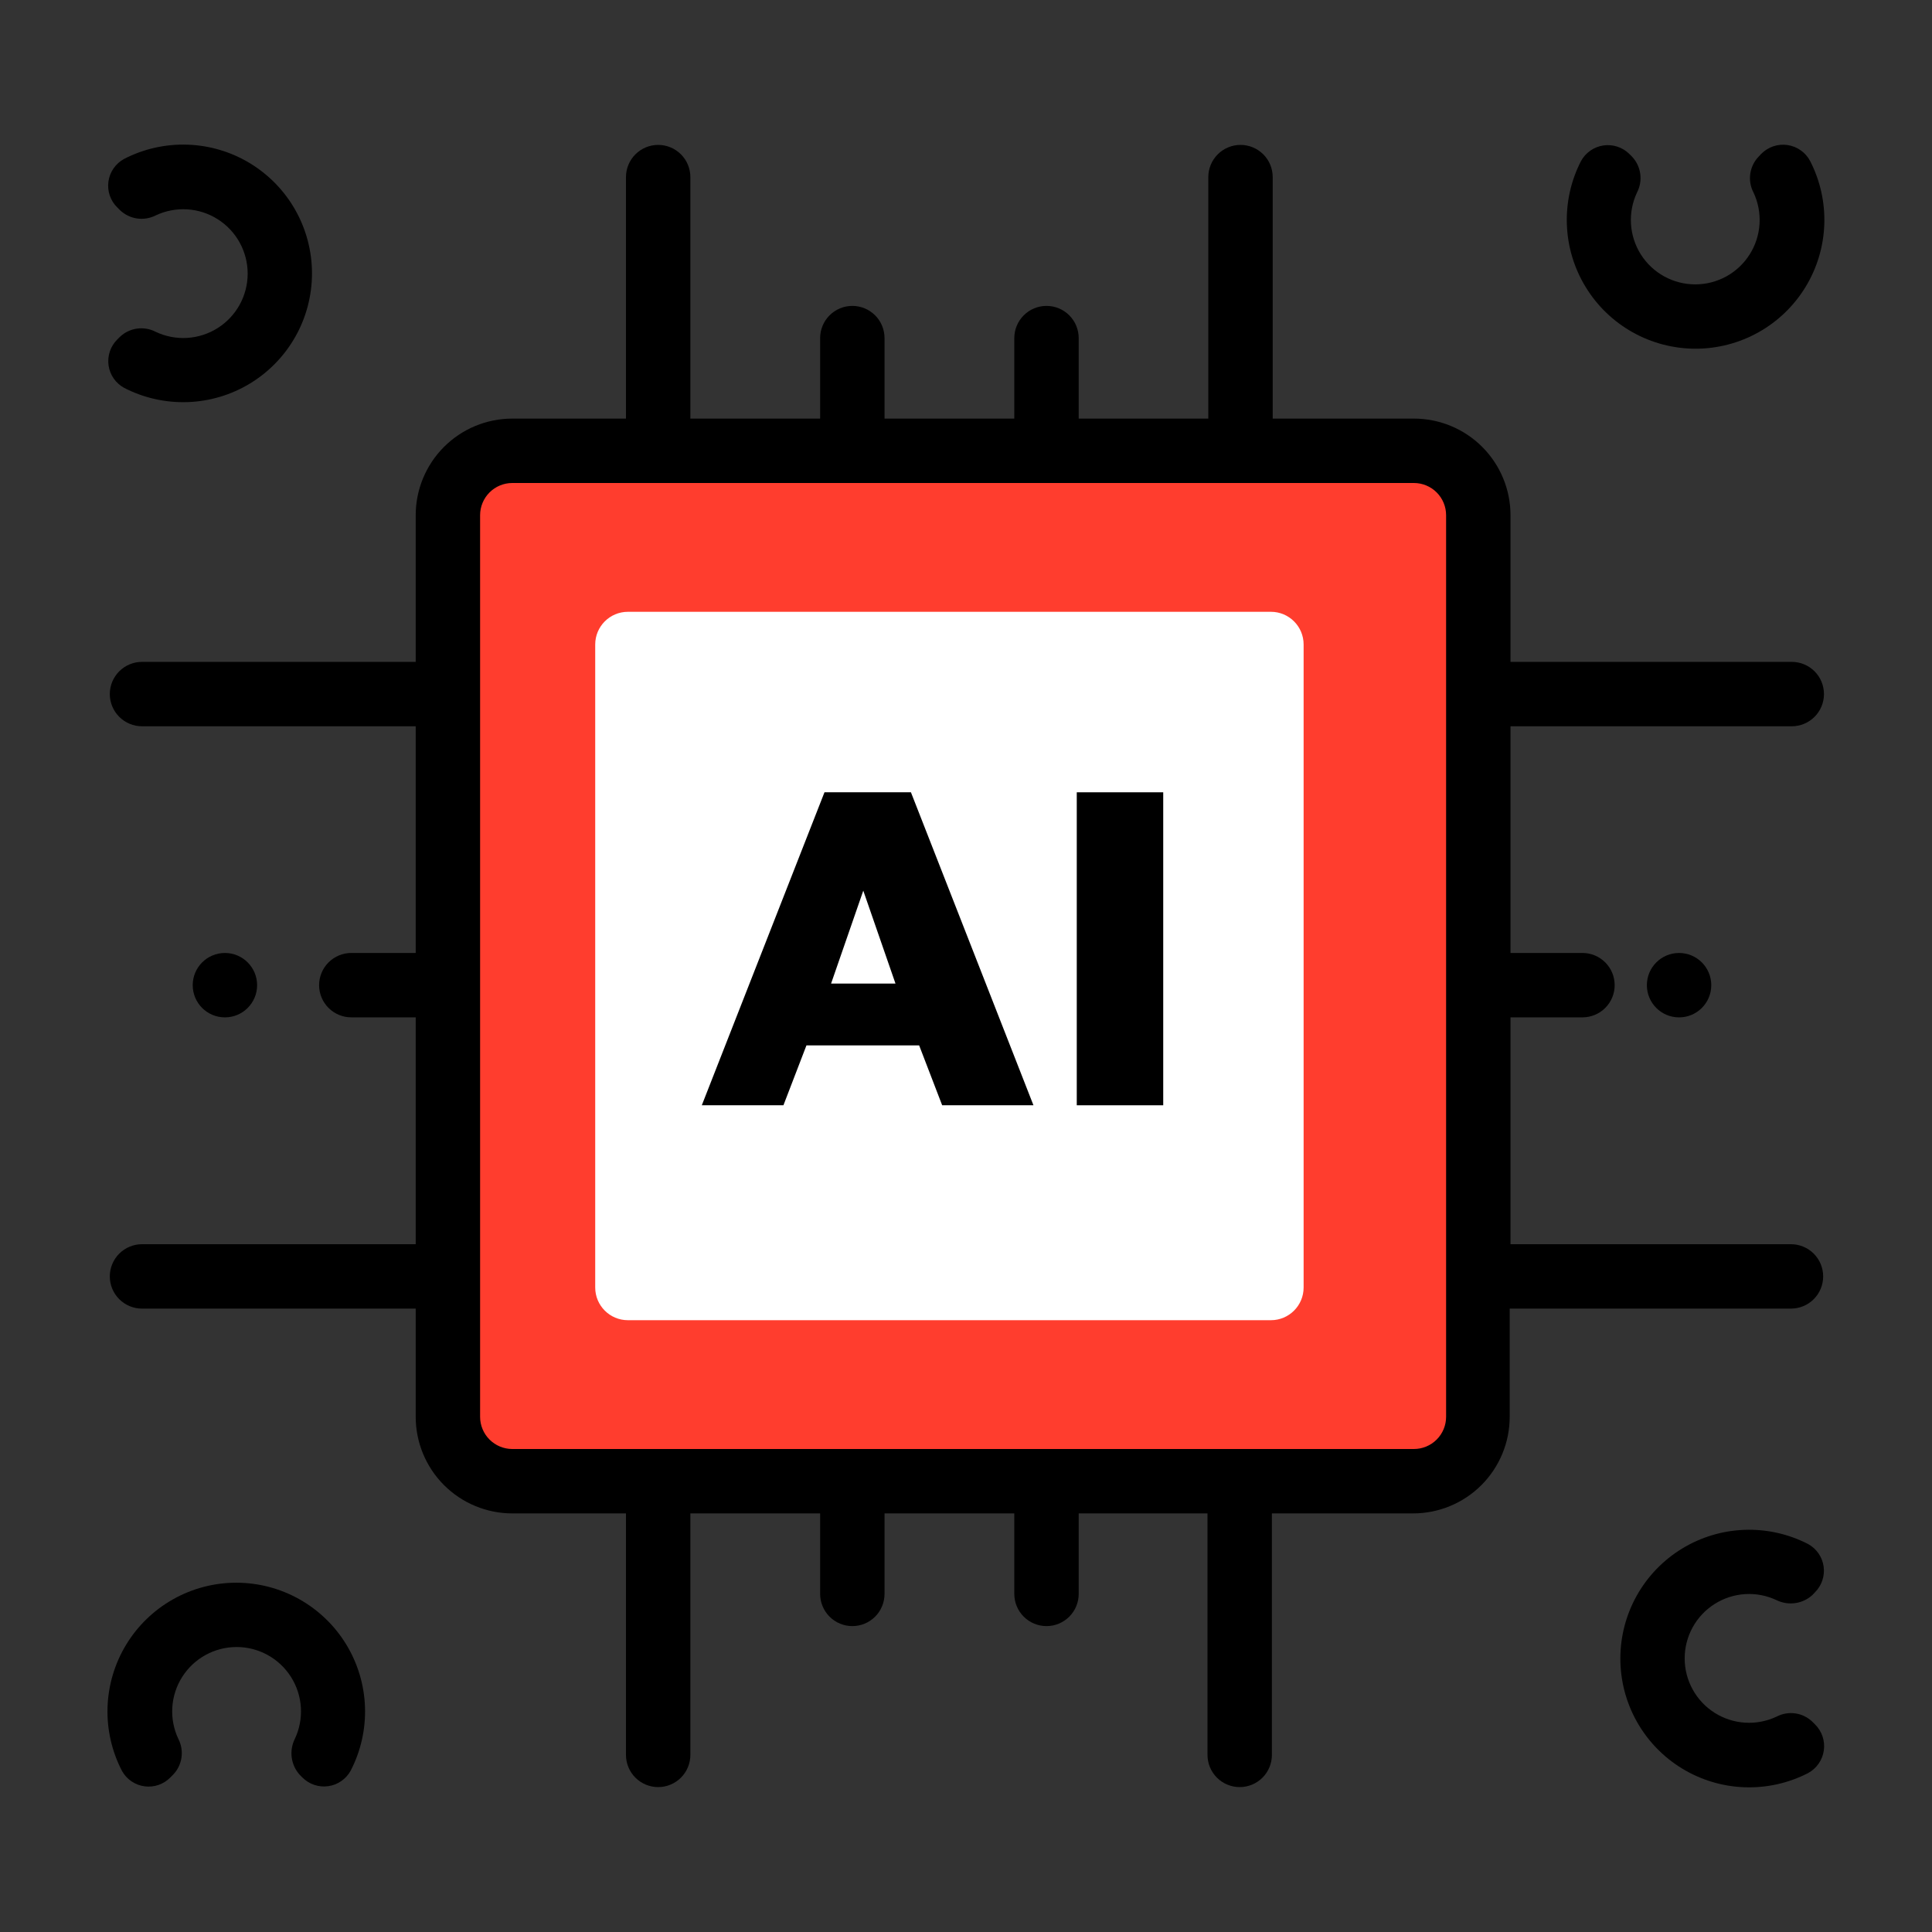 <svg width="120" height="120" viewBox="0 0 120 120" fill="none" xmlns="http://www.w3.org/2000/svg">
    <rect x="0" y="0" width="120" height="120" fill="#333333" stroke="none"/>
    <path d="M104.29 63.191C105.395 63.191 106.29 62.296 106.29 61.191C106.29 60.087 105.395 59.191 104.29 59.191C103.185 59.191 102.29 60.087 102.29 61.191C102.29 62.296 103.185 63.191 104.29 63.191Z" fill="black"/>
    <path d="M13.97 63.191C15.074 63.191 15.97 62.296 15.97 61.191C15.97 60.087 15.074 59.191 13.97 59.191C12.865 59.191 11.97 60.087 11.97 61.191C11.97 62.296 12.865 63.191 13.97 63.191Z" fill="black"/>
    <path d="M87.82 28H31.82C29.611 28 27.82 29.791 27.82 32V88C27.82 90.209 29.611 92 31.82 92H87.82C90.029 92 91.82 90.209 91.82 88V32C91.82 29.791 90.029 28 87.82 28Z" fill="#FF3D2E"/>
    <path d="M111.29 77.28H93.82V63.19H98.29C98.821 63.19 99.329 62.979 99.704 62.604C100.08 62.229 100.29 61.72 100.29 61.19C100.29 60.66 100.08 60.151 99.704 59.776C99.329 59.401 98.821 59.19 98.29 59.19H93.82V45.11H111.29C111.821 45.11 112.329 44.899 112.705 44.524C113.08 44.149 113.29 43.64 113.29 43.11C113.29 42.58 113.08 42.071 112.705 41.696C112.329 41.321 111.821 41.11 111.29 41.11H93.82V32C93.82 30.409 93.188 28.883 92.063 27.757C90.938 26.632 89.412 26 87.82 26H79.05V11C79.05 10.47 78.84 9.961 78.465 9.586C78.089 9.211 77.581 9 77.05 9C76.52 9 76.011 9.211 75.636 9.586C75.261 9.961 75.05 10.47 75.05 11V26H67V21C67 20.47 66.79 19.961 66.415 19.586C66.04 19.211 65.531 19 65 19C64.47 19 63.961 19.211 63.586 19.586C63.211 19.961 63 20.47 63 21V26H54.94V21C54.94 20.47 54.73 19.961 54.355 19.586C53.98 19.211 53.471 19 52.94 19C52.41 19 51.901 19.211 51.526 19.586C51.151 19.961 50.94 20.47 50.94 21V26H42.88V11C42.88 10.47 42.67 9.961 42.294 9.586C41.919 9.211 41.411 9 40.88 9C40.35 9 39.841 9.211 39.466 9.586C39.091 9.961 38.88 10.47 38.88 11V26H31.82C30.229 26 28.703 26.632 27.578 27.757C26.453 28.883 25.82 30.409 25.82 32V41.11H8.82C8.29 41.11 7.781 41.321 7.406 41.696C7.031 42.071 6.82 42.58 6.82 43.11C6.82 43.64 7.031 44.149 7.406 44.524C7.781 44.899 8.29 45.11 8.82 45.11H25.82V59.19H21.82C21.29 59.19 20.781 59.401 20.406 59.776C20.031 60.151 19.82 60.66 19.82 61.19C19.82 61.72 20.031 62.229 20.406 62.604C20.781 62.979 21.29 63.19 21.82 63.19H25.82V77.28H8.82C8.29 77.28 7.781 77.491 7.406 77.866C7.031 78.241 6.82 78.75 6.82 79.28C6.82 79.81 7.031 80.319 7.406 80.694C7.781 81.069 8.29 81.28 8.82 81.28H25.82V88C25.82 89.591 26.453 91.117 27.578 92.243C28.703 93.368 30.229 94 31.82 94H38.88V109C38.88 109.53 39.091 110.039 39.466 110.414C39.841 110.789 40.35 111 40.88 111C41.411 111 41.919 110.789 42.294 110.414C42.67 110.039 42.88 109.53 42.88 109V94H50.94V99C50.94 99.53 51.151 100.039 51.526 100.414C51.901 100.789 52.41 101 52.94 101C53.471 101 53.98 100.789 54.355 100.414C54.73 100.039 54.94 99.53 54.94 99V94H63V99C63 99.53 63.211 100.039 63.586 100.414C63.961 100.789 64.47 101 65 101C65.531 101 66.04 100.789 66.415 100.414C66.79 100.039 67 99.53 67 99V94H75V109C75 109.53 75.211 110.039 75.586 110.414C75.961 110.789 76.47 111 77 111C77.531 111 78.04 110.789 78.415 110.414C78.79 110.039 79 109.53 79 109V94H87.77C89.362 94 90.888 93.368 92.013 92.243C93.138 91.117 93.77 89.591 93.77 88V81.28H111.24C111.771 81.28 112.279 81.069 112.655 80.694C113.03 80.319 113.24 79.81 113.24 79.28C113.24 78.75 113.03 78.241 112.655 77.866C112.279 77.491 111.771 77.28 111.24 77.28H111.29ZM89.82 88C89.82 88.53 89.61 89.039 89.234 89.414C88.859 89.789 88.351 90 87.82 90H31.82C31.29 90 30.781 89.789 30.406 89.414C30.031 89.039 29.82 88.53 29.82 88V32C29.82 31.47 30.031 30.961 30.406 30.586C30.781 30.211 31.29 30 31.82 30H87.82C88.351 30 88.859 30.211 89.234 30.586C89.61 30.961 89.82 31.47 89.82 32V88Z" fill="black"/>
    <path d="M78.94 38H39C37.879 38 36.97 38.909 36.97 40.03V79.97C36.97 81.091 37.879 82 39 82H78.94C80.061 82 80.97 81.091 80.97 79.97V40.03C80.97 38.909 80.061 38 78.94 38Z" fill="white"/>
    <path d="M57.09 64.931H50.09L48.66 68.651H43.59L51.21 49.211H56.58L64.19 68.651H58.52L57.09 64.931ZM51.62 61.091H55.62L53.62 55.321L51.62 61.091Z" fill="black"/>
    <path d="M66.88 49.211H72.25V68.651H66.88V49.211Z" fill="black"/>
    <path d="M109.39 9.561L109.23 9.731C108.951 10.021 108.77 10.391 108.713 10.79C108.655 11.188 108.724 11.594 108.91 11.951C109.199 12.561 109.329 13.234 109.288 13.907C109.247 14.581 109.036 15.232 108.675 15.803C108.315 16.373 107.816 16.842 107.225 17.168C106.634 17.493 105.97 17.663 105.295 17.663C104.621 17.663 103.957 17.493 103.366 17.168C102.775 16.842 102.276 16.373 101.915 15.803C101.555 15.232 101.344 14.581 101.303 13.907C101.262 13.234 101.392 12.561 101.68 11.951C101.866 11.592 101.935 11.185 101.877 10.785C101.82 10.385 101.639 10.013 101.36 9.721L101.2 9.561C100.991 9.355 100.737 9.2 100.458 9.109C100.178 9.017 99.882 8.992 99.591 9.034C99.3 9.077 99.023 9.187 98.782 9.354C98.541 9.522 98.342 9.744 98.2 10.001C97.573 11.221 97.271 12.581 97.321 13.951C97.371 15.322 97.772 16.656 98.487 17.826C99.201 18.997 100.204 19.964 101.4 20.635C102.596 21.306 103.944 21.659 105.315 21.659C106.687 21.659 108.035 21.306 109.231 20.635C110.426 19.964 111.43 18.997 112.144 17.826C112.858 16.656 113.26 15.322 113.31 13.951C113.36 12.581 113.057 11.221 112.43 10.001C112.291 9.736 112.09 9.508 111.845 9.336C111.601 9.163 111.319 9.051 111.022 9.008C110.726 8.965 110.424 8.993 110.14 9.089C109.856 9.185 109.6 9.347 109.39 9.561Z" fill="black"/>
    <path d="M10.59 110.391L10.75 110.231C11.03 109.942 11.212 109.572 11.271 109.174C11.33 108.776 11.263 108.369 11.08 108.011C10.791 107.401 10.661 106.729 10.702 106.055C10.743 105.382 10.954 104.73 11.315 104.16C11.676 103.59 12.175 103.12 12.766 102.795C13.357 102.47 14.02 102.299 14.695 102.299C15.37 102.299 16.033 102.47 16.624 102.795C17.215 103.12 17.714 103.59 18.075 104.16C18.436 104.73 18.646 105.382 18.688 106.055C18.729 106.729 18.599 107.401 18.31 108.011C18.132 108.371 18.066 108.776 18.121 109.174C18.177 109.572 18.35 109.944 18.62 110.241L18.78 110.401C18.987 110.61 19.24 110.768 19.518 110.862C19.797 110.956 20.094 110.984 20.385 110.943C20.677 110.903 20.954 110.794 21.197 110.627C21.439 110.46 21.638 110.239 21.78 109.981C22.411 108.761 22.718 107.398 22.67 106.025C22.622 104.652 22.221 103.314 21.506 102.141C20.791 100.968 19.786 99.999 18.587 99.327C17.389 98.655 16.038 98.303 14.664 98.305C13.29 98.307 11.939 98.662 10.743 99.338C9.546 100.013 8.544 100.985 7.832 102.16C7.12 103.336 6.723 104.675 6.679 106.048C6.635 107.421 6.945 108.783 7.58 110.001C7.724 110.259 7.926 110.479 8.17 110.644C8.415 110.81 8.694 110.915 8.987 110.953C9.279 110.991 9.577 110.96 9.855 110.862C10.133 110.765 10.385 110.603 10.59 110.391Z" fill="black"/>
    <path d="M112.73 107.101L112.57 106.941C112.28 106.661 111.91 106.48 111.512 106.423C111.113 106.365 110.707 106.435 110.35 106.621C109.74 106.909 109.068 107.039 108.394 106.998C107.721 106.957 107.069 106.746 106.499 106.386C105.929 106.025 105.459 105.526 105.134 104.935C104.808 104.344 104.638 103.68 104.638 103.006C104.638 102.331 104.808 101.667 105.134 101.076C105.459 100.485 105.929 99.986 106.499 99.626C107.069 99.265 107.721 99.054 108.394 99.013C109.068 98.972 109.74 99.102 110.35 99.391C110.71 99.565 111.113 99.628 111.509 99.571C111.905 99.514 112.274 99.34 112.57 99.071L112.73 98.901C112.939 98.693 113.096 98.439 113.189 98.16C113.283 97.881 113.31 97.584 113.268 97.293C113.226 97.001 113.117 96.724 112.949 96.482C112.781 96.24 112.559 96.041 112.3 95.901C111.08 95.274 109.72 94.971 108.35 95.021C106.98 95.071 105.645 95.473 104.475 96.187C103.304 96.901 102.337 97.905 101.666 99.1C100.995 100.296 100.643 101.644 100.643 103.016C100.643 104.387 100.995 105.735 101.666 106.931C102.337 108.127 103.304 109.13 104.475 109.844C105.645 110.559 106.98 110.96 108.35 111.01C109.72 111.06 111.08 110.758 112.3 110.131C112.562 109.99 112.788 109.789 112.958 109.544C113.129 109.3 113.239 109.019 113.281 108.724C113.323 108.429 113.295 108.129 113.199 107.847C113.103 107.565 112.943 107.309 112.73 107.101Z" fill="black"/>
    <path d="M7.29 12.89L7.45 13.05C7.741 13.329 8.11 13.51 8.508 13.569C8.905 13.628 9.312 13.562 9.67 13.38C10.28 13.092 10.953 12.962 11.626 13.003C12.3 13.044 12.952 13.255 13.522 13.616C14.092 13.976 14.561 14.475 14.887 15.066C15.212 15.657 15.383 16.321 15.383 16.995C15.383 17.67 15.212 18.334 14.887 18.925C14.561 19.516 14.092 20.015 13.522 20.375C12.952 20.736 12.3 20.947 11.626 20.988C10.953 21.029 10.28 20.899 9.67 20.61C9.314 20.425 8.909 20.355 8.511 20.41C8.113 20.466 7.742 20.644 7.45 20.921L7.28 21.09C7.072 21.298 6.914 21.552 6.821 21.831C6.728 22.11 6.701 22.407 6.743 22.698C6.784 22.99 6.894 23.267 7.062 23.509C7.23 23.751 7.452 23.95 7.71 24.09C8.93 24.72 10.291 25.024 11.662 24.975C13.033 24.927 14.369 24.526 15.541 23.812C16.712 23.098 17.681 22.094 18.353 20.898C19.025 19.702 19.378 18.353 19.378 16.98C19.378 15.608 19.025 14.259 18.353 13.063C17.681 11.867 16.712 10.863 15.541 10.149C14.369 9.435 13.033 9.034 11.662 8.986C10.291 8.937 8.93 9.241 7.71 9.87C7.449 10.011 7.224 10.212 7.055 10.456C6.885 10.7 6.776 10.98 6.735 11.274C6.694 11.568 6.723 11.868 6.819 12.149C6.916 12.43 7.077 12.684 7.29 12.89Z" fill="black"/>
</svg>
